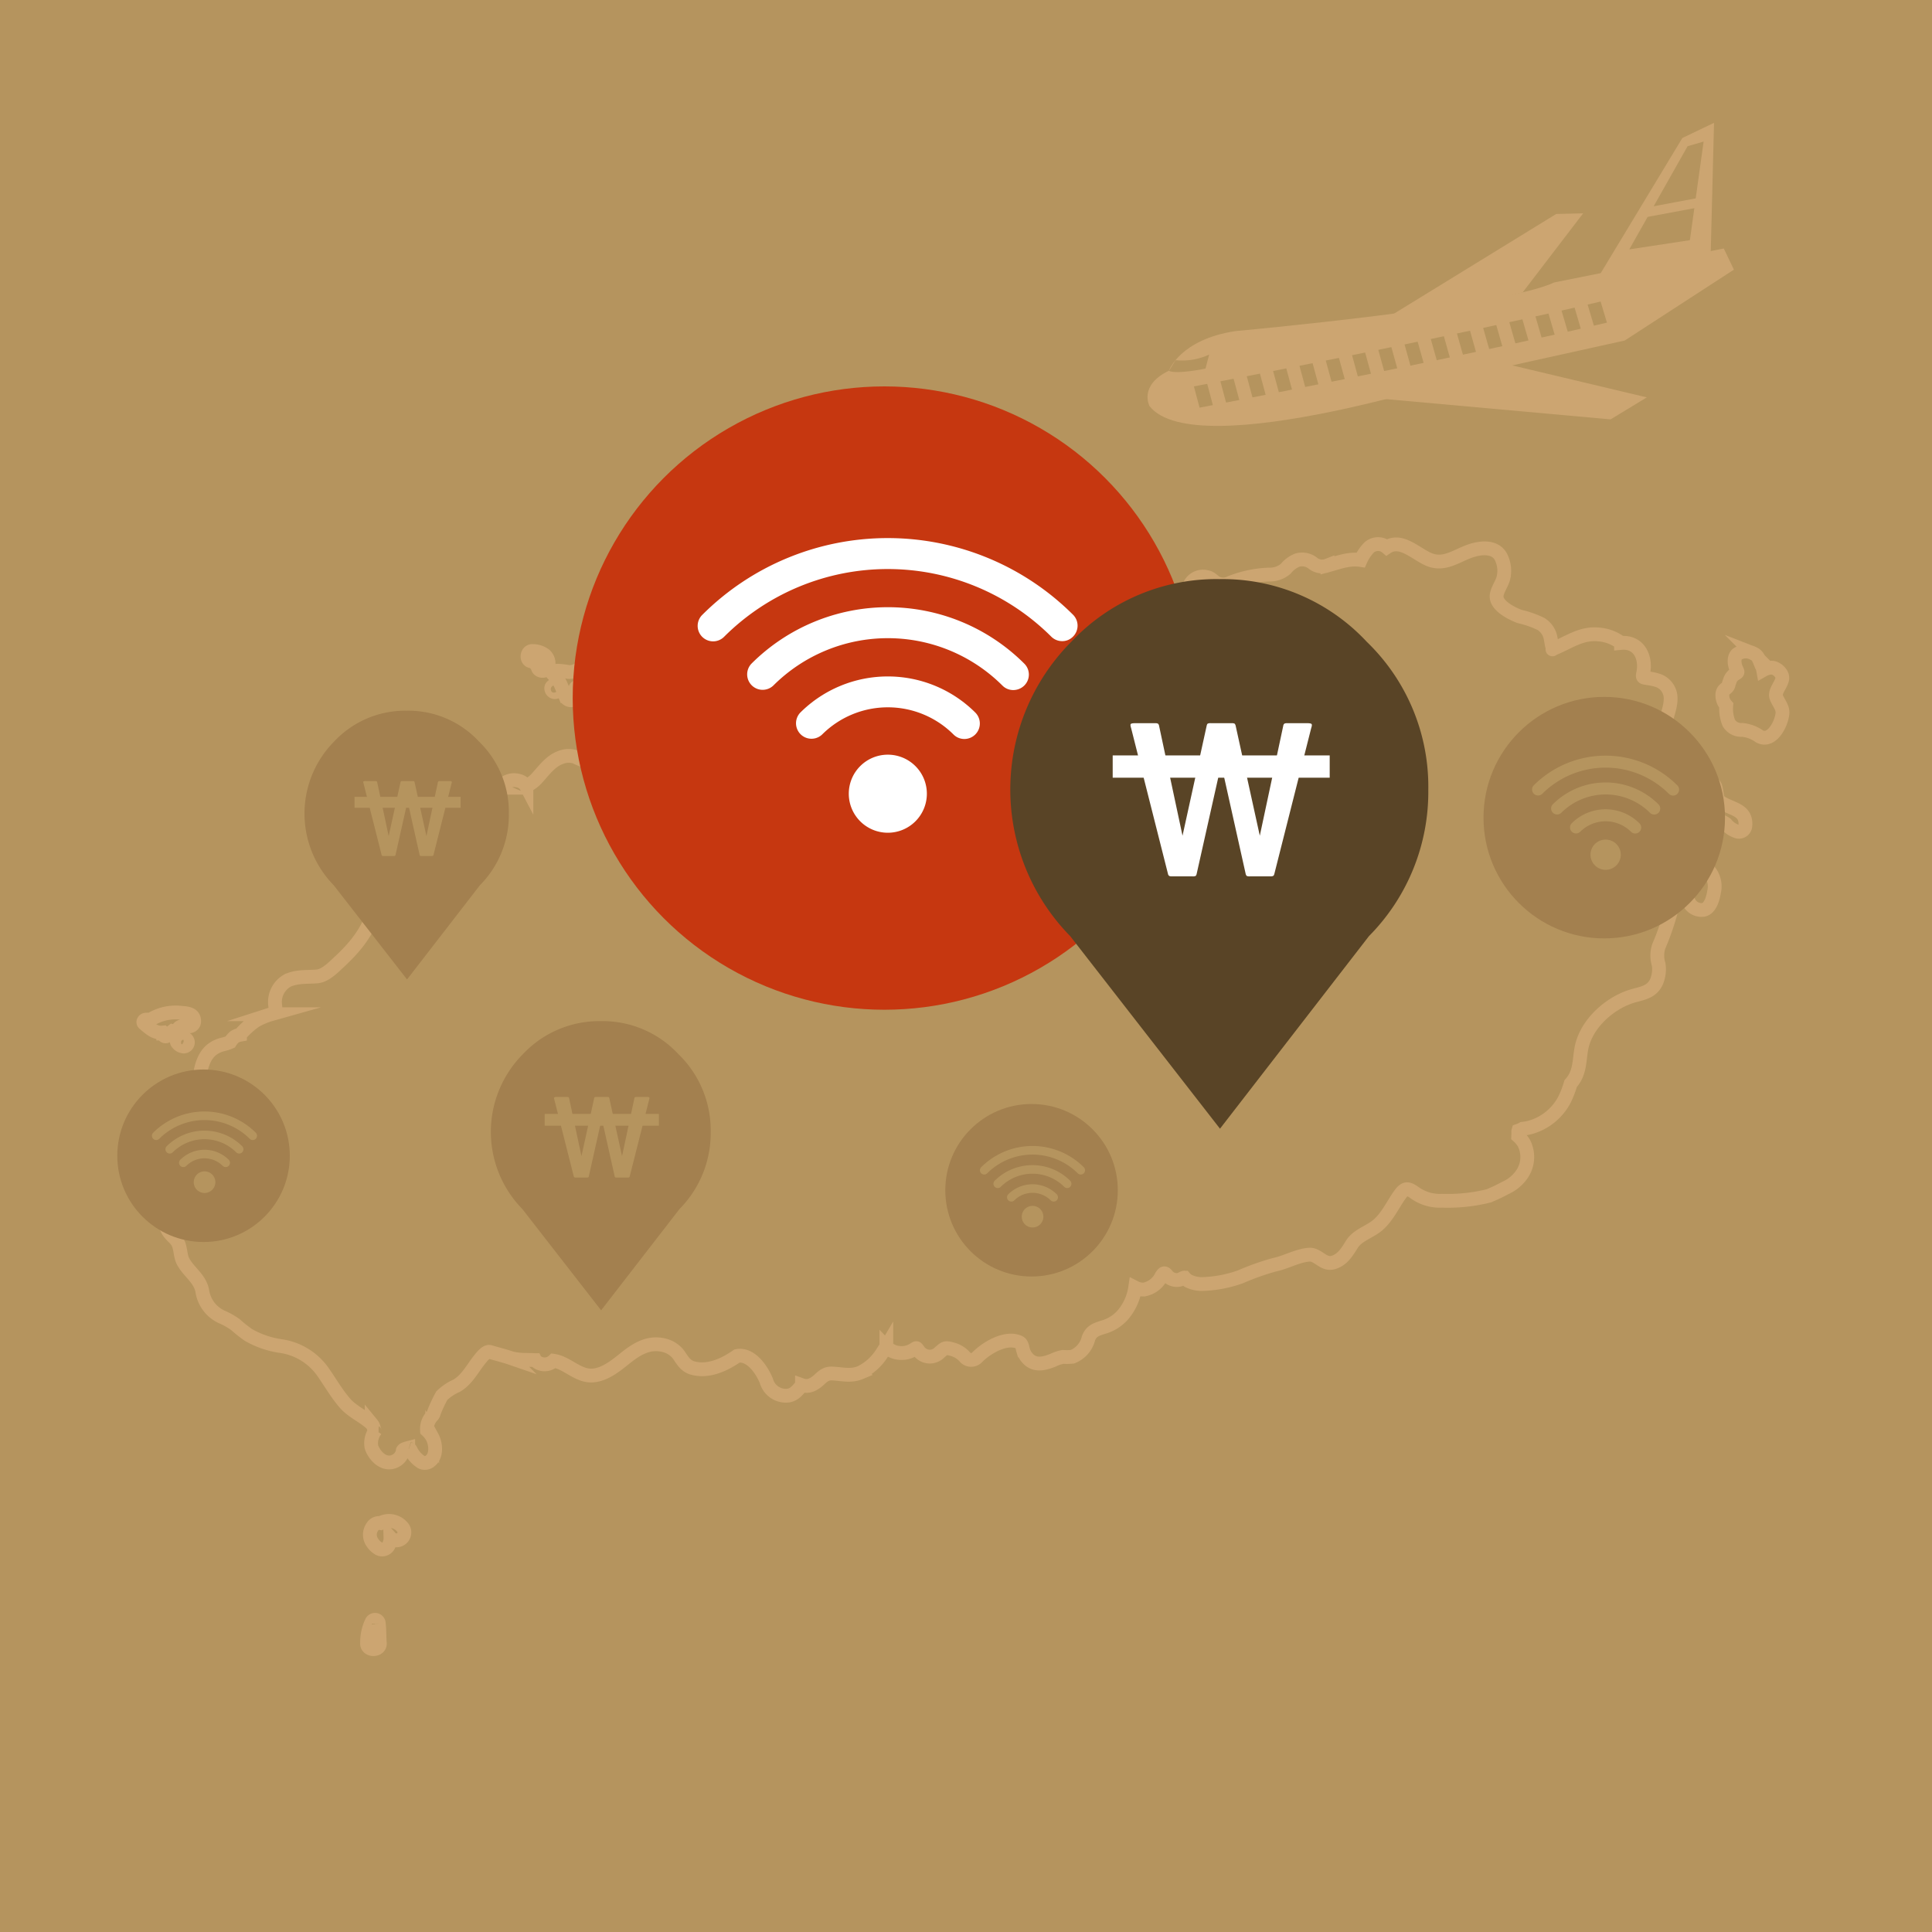<svg id="그룹_464" data-name="그룹 464" xmlns="http://www.w3.org/2000/svg" viewBox="0 0 280 280">
  <defs>
    <style>
      .cls-1 {
        fill: #b5945e;
      }

      .cls-2 {
        fill: none;
        stroke: #cca571;
        stroke-miterlimit: 10;
        stroke-width: 2px;
      }

      .cls-3 {
        fill: #c63710;
      }

      .cls-4 {
        fill: #594426;
      }

      .cls-4, .cls-6 {
        fill-rule: evenodd;
      }

      .cls-5 {
        fill: #fff;
      }

      .cls-6, .cls-7 {
        fill: #a3804f;
      }

      .cls-8 {
        fill: #cca571;
      }
    </style>
  </defs>
  <rect id="사각형_206" data-name="사각형 206" class="cls-1" width="280" height="280"/>
  <g id="그룹_442" data-name="그룹 442">
    <g id="그룹_432" data-name="그룹 432">
      <path id="패스_488" data-name="패스 488" class="cls-2" d="M257.44,101.05c-.31-.88.75-1.8.86-2.71.1-.76-.88-1.61-1.59-1.58a2.7,2.7,0,0,0-1.18.35,2.057,2.057,0,0,0-.2-.59c-.35-.72-.44-1.52-1.29-1.85a2.212,2.212,0,0,0-2.29.15c-.54.49-.38,1.51-.13,2.08s.34.5-.26.84a1.819,1.819,0,0,0-.68.99c-.24.57-.08.71-.63,1.11a1.014,1.014,0,0,0-.43.77,2.2,2.2,0,0,0,.56,1.63,5.452,5.452,0,0,0,.38,2.55,2.091,2.091,0,0,0,1.95.99,5.181,5.181,0,0,1,2.5.95c1.83.96,3.24-1.99,3.32-3.4C258.38,102.49,257.71,101.8,257.44,101.05Zm-4.5-5.24Z"/>
    </g>
    <g id="그룹_433" data-name="그룹 433">
      <path id="패스_489" data-name="패스 489" class="cls-2" d="M249.19,116.12c-.44-.34-.36-1.69-.65-2.23a1.292,1.292,0,0,0-1.91-.3,2.859,2.859,0,0,0-.99,2.42c-.01.13-.02.25-.02.37-.51.5-1.06.29-1.68-.05a5.827,5.827,0,0,1-1.35-.95,6.2,6.2,0,0,1,.77-.39,1.856,1.856,0,0,0,.8-2.43c-1.02-1.81-5.14-1.46-4.3-4.09.38-1.19,1.15-2.19,1.42-3.43.28-1.31.94-2.73.83-4.08a2.737,2.737,0,0,0-1.91-2.37,8.248,8.248,0,0,0-1.31-.28c-.68-.14-.9-.03-.76-.67.51-2.29-.56-4.71-3.2-4.46a6.078,6.078,0,0,0-3.14-1.22c-2.54-.29-4.3,1.07-6.49,1.98-.53.22-.18.29-.31-.13-.14-.45-.18-.94-.28-1.4a3.064,3.064,0,0,0-1.38-1.98,14.058,14.058,0,0,0-3.08-1.08c-1.08-.4-3.23-1.46-3.35-2.79-.08-.83.79-1.96.98-2.78a4.427,4.427,0,0,0-.36-3.08c-.84-1.57-2.9-1.35-4.31-.89-2.18.72-3.96,2.31-6.33,1.18-1.93-.93-3.95-2.98-5.9-1.67a1.945,1.945,0,0,0-2.55.02,6.156,6.156,0,0,0-1.23,1.82c-1.7-.26-3.19.36-4.81.79a2.13,2.13,0,0,1-2.17-.37,2.532,2.532,0,0,0-2.21-.4,4.151,4.151,0,0,0-1.68,1.26,3.552,3.552,0,0,1-2.44.83,16.8,16.8,0,0,0-5.56,1.17,2.22,2.22,0,0,1-1.73.17c-.62-.18-1.03-.88-1.69-.97a2.119,2.119,0,0,0-2.65,1.67c-.26,1.65-1.84,1.61-3.12,1.21-1.67-.52-1.38-1.85-2.29-3.01a2.389,2.389,0,0,0-2.7-.71,3.522,3.522,0,0,0-1.9,2.45c-.26.83-.21,1.99-.51,2.68a1.781,1.781,0,0,1-1.15,1.01,4.733,4.733,0,0,0-1.48-.76,4.532,4.532,0,0,0-3.26.19,5.744,5.744,0,0,1-2.35.93c-1.62.05-3.14-.16-4.57.78a6.7,6.7,0,0,0-2,2.33c-.05.08-.25.36-.34.53-.04,0-.08.01-.13.01a4.535,4.535,0,0,1-.75-.16,8.662,8.662,0,0,0-2.71-.46,6.993,6.993,0,0,0-2.8.94,14.989,14.989,0,0,0-2.25,1.63c-.84.05-1.68.18-2.44.29-2.53.37-5.01.87-7.57,1.01a14.654,14.654,0,0,1-4.13-.22,9.156,9.156,0,0,0-4.15-.39,6.127,6.127,0,0,0-2.46,1.35c-.33.28-.64.58-.99.83a6.444,6.444,0,0,1-1.84.62,3.355,3.355,0,0,0-2.02,2.38c-.31.99-.63,1.2-1.65,1.52-.9.28-1.83.42-2.74.68a13.611,13.611,0,0,0-1.63.67,4.1,4.1,0,0,1-2.35.2,3.623,3.623,0,0,0-2.9.98,32.308,32.308,0,0,1-2.97,1.72,3.531,3.531,0,0,0-1.4,1.85c-.46.05-.91.12-1.34.19-.86.14-1.47.62-2.32.2-.48-.24-.77-.78-1.19-1.1a3.149,3.149,0,0,0-3.95.31c-.82.66-1.71,2.5-2.93,2.33a7.427,7.427,0,0,1-1.56-.61,3.117,3.117,0,0,0-2.15.06c-1.51.53-2.49,1.97-3.53,3.09a4.394,4.394,0,0,1-.95.77c-.55.34-.61.16-.5.37a1.777,1.777,0,0,0-1.24-.87,2.31,2.31,0,0,0-1.65.21c-.45.21-1.03.96-1.56.82a4.874,4.874,0,0,0-3.75-.02c-2.3.98-.84,4.17-2.59,5.45a15.218,15.218,0,0,0-2.83,2.09c-.62.71-.89,1.46-1.58,1.6a3.285,3.285,0,0,0-3.39.35,2.813,2.813,0,0,0-.63.74l-.09.21a3.141,3.141,0,0,0-2.27.27c-1.35.78-1.39,2.08-.8,3.38a4.468,4.468,0,0,0,.96,1.31,14.512,14.512,0,0,0-.41,1.47c-.76,3.5-2.71,6.01-5.32,8.42-.84.78-1.99,1.98-3.2,2.08-1.5.12-2.82-.04-4.24.58a3.556,3.556,0,0,0-1.82,3.6c.08.85.25,1.03-.59,1.3a9.885,9.885,0,0,0-2.34,1,11.633,11.633,0,0,0-2.11,1.92l-.06.06a2.215,2.215,0,0,0-.81.32,3.2,3.2,0,0,0-.61.73,5.581,5.581,0,0,1-1,.33c-1.94.47-2.78,1.74-3.23,3.62a9.614,9.614,0,0,1-.62,2.17c-.54,1.07-1.65.74-2.41,1.43a3.124,3.124,0,0,0-.73,3.48,2,2,0,0,0-.57,2.54c.24.68.53,1.08.33,1.82s-.71,1.41-.97,2.14a3.824,3.824,0,0,0,.95,3.59,6.184,6.184,0,0,1,.84,1.12c-.06-.09-.09.07-.31.3-.27.29-.5.66-.75.97-.96,1.21-1.37,2.36-.55,3.81.34.61.94,1,1.32,1.56.57.84.4,2.08.91,2.98.85,1.52,2.44,2.46,2.75,4.24a4.919,4.919,0,0,0,2.87,3.76,10.129,10.129,0,0,1,1.95,1.11,19.209,19.209,0,0,0,1.88,1.49,13.252,13.252,0,0,0,4.8,1.62,9.046,9.046,0,0,1,5.98,3.72c1.04,1.49,1.92,3.03,3.1,4.43,1.14,1.36,2.72,1.94,3.97,3.11a1.576,1.576,0,0,1,.31.62c.13.33.06.61.21.35a3.076,3.076,0,0,0-.56,2.37c.47,1.4,2,2.89,3.57,1.97a1.945,1.945,0,0,0,.98-1.44.559.559,0,0,1,.22-.2,5.218,5.218,0,0,1,.56-.18c0,.01.02.01.1.04-.45-.13.36.29.04.03.27.22.17.17.29.37a4.171,4.171,0,0,0,1.45,1.6,1.151,1.151,0,0,0,1.31-.17c.99-.77.82-2.49.29-3.46a3.877,3.877,0,0,0-.76-.96,2.74,2.74,0,0,1,.74-2.08.947.947,0,0,0,.27-.51,19.447,19.447,0,0,1,1.14-2.44,7.179,7.179,0,0,1,2.15-1.44c1.56-.93,2.27-2.49,3.37-3.84.3-.37.93-1.22,1.48-1.05.99.3,1.98.53,2.97.87a8.163,8.163,0,0,0,2.21.27c.42.02.84.01,1.26.04h.09c.01.02.02.03.03.05a1.873,1.873,0,0,0,2.64.04c1.64.24,2.91,1.59,4.56,2.03,2.2.58,4.31-1.19,5.88-2.45,1.66-1.32,3.39-2.37,5.58-1.82a3.775,3.775,0,0,1,2.06,1.31c.58.82,1,1.68,2.07,1.98,2.18.61,4.49-.38,6.44-1.74,1.88-.36,3.48,1.75,4.25,3.61a2.936,2.936,0,0,0,3.18,2.13c.98-.17,1.42-.9,1.98-1.51a1.9,1.9,0,0,0,1.53-.11c1.15-.54,1.48-1.66,2.87-1.58,1.43.07,2.7.44,4.08-.14a7.682,7.682,0,0,0,3.15-2.86c.17-.25.32-.52.51-.76a1.228,1.228,0,0,0,.08-.12c0,.01.01.01.01.02a2.865,2.865,0,0,0,1.74.86,3.236,3.236,0,0,0,2-.35c.71-.37.52-.51.92.03a1.969,1.969,0,0,0,3.05.27c.71-.61.79-.77,1.76-.49a3.656,3.656,0,0,1,1.97,1.22,1.2,1.2,0,0,0,1.69,0c1.29-1.34,4.14-3.09,6.09-2.22.46.2.48.77.61,1.2a2.915,2.915,0,0,0,.84,1.33c1.03.93,2.35.53,3.49.08a5.6,5.6,0,0,1,1.43-.48,7.852,7.852,0,0,0,1.37-.02,3.829,3.829,0,0,0,2.33-2.67c.42-1.11,1.16-1.3,2.27-1.65a5.91,5.91,0,0,0,3.2-2.38,7.818,7.818,0,0,0,1.3-3.32,2.528,2.528,0,0,0,1.27.28,3.5,3.5,0,0,0,2.53-1.94c.27-.4.43-.62.8-.14a1.787,1.787,0,0,0,1.88.64c.07-.02.61-.35.67-.28a2.308,2.308,0,0,0,.53.46,4.4,4.4,0,0,0,2.14.46,18.1,18.1,0,0,0,5.45-1.05,37.057,37.057,0,0,1,4.9-1.74c1.7-.35,3.25-1.3,5-1.46,1.34-.12,2.09,1.57,3.57,1.12,1.31-.4,1.98-1.53,2.67-2.64.83-1.32,2.57-1.77,3.74-2.76,1.34-1.14,2.14-2.87,3.13-4.3.8-1.15,1.22-1.13,2.28-.36a6.243,6.243,0,0,0,3.91,1.12,24.446,24.446,0,0,0,6.77-.71,24.617,24.617,0,0,0,2.44-1.16,5.675,5.675,0,0,0,2.12-1.64,4.424,4.424,0,0,0,.55-4.82,4.312,4.312,0,0,0-.84-1.02c.01-.2.01-.4.01-.61a.5.5,0,0,1,.02-.19,3.81,3.81,0,0,0,.62-.28,7.024,7.024,0,0,0,1.29-.26,8.047,8.047,0,0,0,4.79-4.01,14.541,14.541,0,0,0,.87-2.27,4.848,4.848,0,0,0,.68-.98c.69-1.34.61-2.84.91-4.28.73-3.5,4.16-6.52,7.49-7.47,1.39-.39,2.74-.58,3.38-2.08a4.6,4.6,0,0,0,.29-2.49,4.275,4.275,0,0,1,.02-2.6,37.839,37.839,0,0,0,1.97-5.84c.18-.93.15-1.88.27-2.82.03-.04.06-.07.09-.11.28-.34.91-1.11,1.43-.87.65.31.32,2.05.42,2.65a2.048,2.048,0,0,0,2.24,1.71c1.06-.15,1.46-1.76,1.59-2.59a3.505,3.505,0,0,0-.75-3.1,19.1,19.1,0,0,0-1.82-1.4c-.71-.63-.64-1.81-.59-2.67a8.23,8.23,0,0,1,.47-2.25,3.432,3.432,0,0,1,1.28-.96,3.588,3.588,0,0,1,3.15.51,3.268,3.268,0,0,0,1.65,1.11.925.925,0,0,0,1.15-.87C253.15,117.18,250.68,117.29,249.19,116.12ZM76.3,114a1.423,1.423,0,0,1,.11.24C76.37,114.15,76.34,114.07,76.3,114Zm.11.24c.03.08.06.17.1.28C76.48,114.42,76.44,114.33,76.41,114.24Zm164.87-.7c0-.01-.01-.02-.01-.03s.02.01.03.01A.021.021,0,0,0,241.28,113.54Z"/>
    </g>
    <g id="그룹_434" data-name="그룹 434">
      <path id="패스_490" data-name="패스 490" class="cls-2" d="M76.99,95.84a3.2,3.2,0,0,1,.33.07c.2.21.4.42.6.64-.03.84,1.24.91,1.49.15a1.651,1.651,0,0,0-.44-1.77,2.955,2.955,0,0,0-1.77-.58C76.34,94.29,76.15,95.69,76.99,95.84Z"/>
    </g>
    <g id="그룹_435" data-name="그룹 435">
      <path id="패스_491" data-name="패스 491" class="cls-2" d="M80.48,98.07c0,.01,0,.01.01.02a1.8,1.8,0,0,0,.37.44,3.018,3.018,0,0,1,.32.52c.29.6.5,1.22.75,1.84a.855.855,0,1,0,1.57-.66c-.17-.4-.22-.59.25-.73a8.943,8.943,0,0,0,1.2-.41,1.359,1.359,0,0,0,.45-2.17.815.815,0,0,0-1.25-.16,2.406,2.406,0,0,1-1.77.63,8.979,8.979,0,0,0-1.45-.18,2,2,0,0,0-.74.1.212.212,0,0,0-.09.35Z"/>
    </g>
    <g id="그룹_436" data-name="그룹 436">
      <path id="패스_492" data-name="패스 492" class="cls-2" d="M80.3,100.3a.418.418,0,0,0,.51-.51.545.545,0,0,0-.46-.4.371.371,0,0,0-.45.45A.545.545,0,0,0,80.3,100.3Z"/>
    </g>
    <g id="그룹_437" data-name="그룹 437">
      <path id="패스_493" data-name="패스 493" class="cls-2" d="M50.58,121.52a2.408,2.408,0,0,0,.41.27,1.178,1.178,0,0,0,.76.29,1.236,1.236,0,0,0,.83-.34,1.6,1.6,0,0,0,.45-1.59,1.506,1.506,0,0,0-.59-.77,1.459,1.459,0,0,0-.71-.2,1.808,1.808,0,0,0-.73.08,1.235,1.235,0,0,0-.42,2.26Z"/>
    </g>
    <g id="그룹_438" data-name="그룹 438">
      <path id="패스_494" data-name="패스 494" class="cls-2" d="M24.29,150.04c.01-.03.01-.06.02-.08h.01l.67-.52a.741.741,0,0,0,.82-.32c.33-.57,1.07-.39,1.61-.38a.723.723,0,0,0,.72-.72c0-1.19-1.15-1.17-2.11-1.26a6.87,6.87,0,0,0-4.26,1.04,2.41,2.41,0,0,0-.66-.02c-.25.03-.47.35-.23.56.94.81,1.65,1.43,2.77,1.3l.02.02c0,.04-.01.08-.01.13h.01A.339.339,0,0,0,24.29,150.04Z"/>
    </g>
    <g id="그룹_439" data-name="그룹 439">
      <path id="패스_495" data-name="패스 495" class="cls-2" d="M26.04,150.46a.424.424,0,0,0-.37.21.439.439,0,0,0,.07.52,1.242,1.242,0,0,0,.88.48.6.6,0,0,0,.16-1.18A3.638,3.638,0,0,0,26.04,150.46Z"/>
    </g>
    <g id="그룹_440" data-name="그룹 440">
      <path id="패스_496" data-name="패스 496" class="cls-2" d="M55.15,220.74a1.147,1.147,0,0,0-1.16.51,1.965,1.965,0,0,0,.02,2.36,2.527,2.527,0,0,0,.71.71,1.046,1.046,0,0,0,1.58-.29,2.225,2.225,0,0,0,.29-1.17,1.157,1.157,0,1,0,1.69-1.58A2.533,2.533,0,0,0,55.15,220.74Z"/>
    </g>
    <g id="그룹_441" data-name="그룹 441">
      <path id="패스_497" data-name="패스 497" class="cls-2" d="M53.88,235.02a6.914,6.914,0,0,0-.68,3.09c-.11,1.19,1.95,1.2,1.85,0-.08-.93-.05-1.94-.15-2.81A.55.55,0,0,0,53.88,235.02Z"/>
    </g>
  </g>
  <g id="그룹_443" data-name="그룹 443">
    <circle id="타원_29" data-name="타원 29" class="cls-3" cx="45.17" cy="45.17" r="45.17" transform="translate(83 56)"/>
  </g>
  <g id="그룹_447" data-name="그룹 447">
    <g id="그룹_444" data-name="그룹 444">
      <path id="패스_498" data-name="패스 498" class="cls-4" d="M207,114.48a29.674,29.674,0,0,1-8.6,21.19l-21.59,27.91L155.1,135.67a30.349,30.349,0,0,1,.16-42.66,28.852,28.852,0,0,1,21.47-9.08,28.544,28.544,0,0,1,21.35,9.08A29.16,29.16,0,0,1,207,114.48Z"/>
    </g>
    <g id="그룹_446" data-name="그룹 446">
      <g id="그룹_445" data-name="그룹 445">
        <path id="패스_499" data-name="패스 499" class="cls-5" d="M176.99,110.76l-3.56,15.88c-.04.17-.09.27-.16.31a.984.984,0,0,1-.44.06h-3a.856.856,0,0,1-.37-.06.462.462,0,0,1-.19-.31l-5.34-21.12c-.1-.31-.12-.51-.05-.59s.29-.12.64-.12h2.87a.967.967,0,0,1,.42.06.494.494,0,0,1,.17.31l3.4,15.94,3.5-15.94c.04-.17.09-.27.16-.31a.984.984,0,0,1,.44-.06h3a1.015,1.015,0,0,1,.44.06.617.617,0,0,1,.16.31l3.5,15.94,3.4-15.94a.466.466,0,0,1,.17-.31.967.967,0,0,1,.42-.06h2.87c.35,0,.57.04.64.12s.06.28-.05.59l-5.34,21.12c-.04.17-.1.27-.19.31a.887.887,0,0,1-.37.06h-3a1.015,1.015,0,0,1-.44-.06.617.617,0,0,1-.16-.31Z"/>
      </g>
      <rect id="사각형_207" data-name="사각형 207" class="cls-5" width="31.45" height="3.23" transform="translate(161.26 109.48)"/>
    </g>
  </g>
  <g id="그룹_448" data-name="그룹 448">
    <path id="패스_500" data-name="패스 500" class="cls-6" d="M73.75,117.94a14.5,14.5,0,0,1-4.2,10.36L58.99,141.95,48.37,128.3a14.849,14.849,0,0,1,.08-20.86A14.1,14.1,0,0,1,58.95,103a13.939,13.939,0,0,1,10.44,4.44A14.247,14.247,0,0,1,73.75,117.94Z"/>
  </g>
  <g id="그룹_450" data-name="그룹 450">
    <g id="그룹_449" data-name="그룹 449">
      <path id="패스_501" data-name="패스 501" class="cls-1" d="M59.07,116.12l-1.74,7.76a.256.256,0,0,1-.08.15.454.454,0,0,1-.21.03H55.57a.418.418,0,0,1-.18-.03.215.215,0,0,1-.09-.15l-2.61-10.33c-.05-.15-.06-.25-.02-.29a.491.491,0,0,1,.31-.06h1.4a.515.515,0,0,1,.21.03c.04.02.06.07.08.15l1.66,7.79,1.71-7.79a.256.256,0,0,1,.08-.15.454.454,0,0,1,.21-.03H59.8a.454.454,0,0,1,.21.03.256.256,0,0,1,.08.15l1.71,7.79,1.66-7.79a.256.256,0,0,1,.08-.15.483.483,0,0,1,.21-.03h1.4c.17,0,.28.02.31.06s.03.14-.02.29l-2.61,10.33a.215.215,0,0,1-.09.15.418.418,0,0,1-.18.03H61.1a.454.454,0,0,1-.21-.03.256.256,0,0,1-.08-.15Z"/>
    </g>
    <rect id="사각형_208" data-name="사각형 208" class="cls-1" width="15.38" height="1.58" transform="translate(51.38 115.49)"/>
  </g>
  <g id="그룹_451" data-name="그룹 451">
    <path id="패스_502" data-name="패스 502" class="cls-6" d="M103,164.07a15.632,15.632,0,0,1-4.52,11.15L87.12,189.9,75.7,175.22a15.984,15.984,0,0,1,.09-22.45,15.188,15.188,0,0,1,11.3-4.78,14.984,14.984,0,0,1,11.23,4.78A15.386,15.386,0,0,1,103,164.07Z"/>
  </g>
  <g id="그룹_453" data-name="그룹 453">
    <g id="그룹_452" data-name="그룹 452">
      <path id="패스_503" data-name="패스 503" class="cls-1" d="M87.21,162.12l-1.87,8.35a.258.258,0,0,1-.08.16.532.532,0,0,1-.23.03H83.45a.525.525,0,0,1-.2-.03.247.247,0,0,1-.1-.16l-2.81-11.11c-.05-.16-.06-.27-.02-.31a.542.542,0,0,1,.34-.07h1.51a.539.539,0,0,1,.22.03.242.242,0,0,1,.09.16l1.79,8.39,1.84-8.39a.258.258,0,0,1,.08-.16.532.532,0,0,1,.23-.03H88a.532.532,0,0,1,.23.03.293.293,0,0,1,.08.16l1.84,8.39,1.79-8.39c.02-.09.05-.14.09-.16a.539.539,0,0,1,.22-.03h1.51c.19,0,.3.02.34.07s.03.15-.02.31l-2.81,11.11c-.02.09-.05.14-.1.16a.492.492,0,0,1-.2.03H89.39a.532.532,0,0,1-.23-.03.293.293,0,0,1-.08-.16Z"/>
    </g>
    <rect id="사각형_209" data-name="사각형 209" class="cls-1" width="16.55" height="1.7" transform="translate(78.94 161.44)"/>
  </g>
  <g id="그룹_458" data-name="그룹 458">
    <g id="그룹_454" data-name="그룹 454">
      <path id="패스_504" data-name="패스 504" class="cls-5" d="M153.94,92.92a2.25,2.25,0,0,1-1.59-.66,33.558,33.558,0,0,0-47.38,0,2.242,2.242,0,1,1-3.17-3.17,38.018,38.018,0,0,1,53.71,0,2.233,2.233,0,0,1,0,3.17A2.171,2.171,0,0,1,153.94,92.92Z"/>
    </g>
    <g id="그룹_455" data-name="그룹 455">
      <path id="패스_505" data-name="패스 505" class="cls-5" d="M146.85,100.01a2.21,2.21,0,0,1-1.58-.66,23.5,23.5,0,0,0-33.19,0,2.242,2.242,0,0,1-3.17-3.17,27.981,27.981,0,0,1,39.54,0,2.233,2.233,0,0,1,0,3.17A2.29,2.29,0,0,1,146.85,100.01Z"/>
    </g>
    <g id="그룹_456" data-name="그룹 456">
      <path id="패스_506" data-name="패스 506" class="cls-5" d="M139.76,107.1a2.21,2.21,0,0,1-1.58-.66,13.471,13.471,0,0,0-19.02,0,2.242,2.242,0,0,1-3.17-3.17,17.974,17.974,0,0,1,25.36,0,2.245,2.245,0,0,1-1.59,3.83Z"/>
    </g>
    <g id="그룹_457" data-name="그룹 457">
      <path id="패스_507" data-name="패스 507" class="cls-5" d="M132.67,119.03a5.657,5.657,0,1,1,0-8A5.655,5.655,0,0,1,132.67,119.03Z"/>
    </g>
  </g>
  <circle id="타원_30" data-name="타원 30" class="cls-7" cx="17.5" cy="17.5" r="17.5" transform="translate(215 101)"/>
  <g id="그룹_459" data-name="그룹 459">
    <path id="패스_508" data-name="패스 508" class="cls-1" d="M242.49,115.3a.877.877,0,0,1-.62-.25,12.988,12.988,0,0,0-18.36,0,.87.87,0,0,1-1.23-1.23,14.727,14.727,0,0,1,20.81,0,.869.869,0,0,1,0,1.23A.816.816,0,0,1,242.49,115.3Z"/>
    <path id="패스_509" data-name="패스 509" class="cls-1" d="M239.74,118.05a.855.855,0,0,1-.61-.25,9.1,9.1,0,0,0-12.86,0,.87.87,0,0,1-1.23-1.23,10.84,10.84,0,0,1,15.32,0,.869.869,0,0,1,0,1.23A.9.9,0,0,1,239.74,118.05Z"/>
    <path id="패스_510" data-name="패스 510" class="cls-1" d="M236.99,120.8a.855.855,0,0,1-.61-.25,5.221,5.221,0,0,0-7.37,0,.87.87,0,0,1-1.23-1.23,6.947,6.947,0,0,1,9.82,0,.869.869,0,0,1,0,1.23A.88.88,0,0,1,236.99,120.8Z"/>
    <path id="패스_511" data-name="패스 511" class="cls-1" d="M234.25,125.42a2.192,2.192,0,1,1,0-3.1A2.185,2.185,0,0,1,234.25,125.42Z"/>
  </g>
  <circle id="타원_31" data-name="타원 31" class="cls-7" cx="12.5" cy="12.5" r="12.5" transform="translate(17 155)"/>
  <g id="그룹_460" data-name="그룹 460">
    <path id="패스_512" data-name="패스 512" class="cls-1" d="M36.63,165.22a.62.62,0,0,1-.44-.18,9.283,9.283,0,0,0-13.11,0,.622.622,0,0,1-.88-.88,10.526,10.526,0,0,1,14.87,0,.628.628,0,0,1,0,.88A.62.62,0,0,1,36.63,165.22Z"/>
    <path id="패스_513" data-name="패스 513" class="cls-1" d="M34.67,167.18a.62.62,0,0,1-.44-.18,6.512,6.512,0,0,0-9.19,0,.622.622,0,0,1-.88-.88,7.75,7.75,0,0,1,10.94,0,.628.628,0,0,1,0,.88A.582.582,0,0,1,34.67,167.18Z"/>
    <path id="패스_514" data-name="패스 514" class="cls-1" d="M32.71,169.14a.62.62,0,0,1-.44-.18,3.724,3.724,0,0,0-5.26,0,.622.622,0,0,1-.88-.88,4.979,4.979,0,0,1,7.02,0,.628.628,0,0,1,0,.88A.62.62,0,0,1,32.71,169.14Z"/>
    <path id="패스_515" data-name="패스 515" class="cls-1" d="M30.75,172.44a1.566,1.566,0,1,1,0-2.22A1.563,1.563,0,0,1,30.75,172.44Z"/>
  </g>
  <circle id="타원_32" data-name="타원 32" class="cls-7" cx="12.5" cy="12.5" r="12.5" transform="translate(137 160)"/>
  <g id="그룹_461" data-name="그룹 461">
    <path id="패스_516" data-name="패스 516" class="cls-1" d="M156.63,170.22a.62.62,0,0,1-.44-.18,9.283,9.283,0,0,0-13.11,0,.622.622,0,0,1-.88-.88,10.526,10.526,0,0,1,14.87,0,.628.628,0,0,1,0,.88A.62.62,0,0,1,156.63,170.22Z"/>
    <path id="패스_517" data-name="패스 517" class="cls-1" d="M154.67,172.18a.62.62,0,0,1-.44-.18,6.512,6.512,0,0,0-9.19,0,.622.622,0,0,1-.88-.88,7.75,7.75,0,0,1,10.94,0,.628.628,0,0,1,0,.88A.582.582,0,0,1,154.67,172.18Z"/>
    <path id="패스_518" data-name="패스 518" class="cls-1" d="M152.71,174.14a.62.62,0,0,1-.44-.18,3.724,3.724,0,0,0-5.26,0,.622.622,0,0,1-.88-.88,4.979,4.979,0,0,1,7.02,0,.628.628,0,0,1,0,.88A.621.621,0,0,1,152.71,174.14Z"/>
    <path id="패스_519" data-name="패스 519" class="cls-1" d="M150.75,177.44a1.566,1.566,0,1,1,0-2.22A1.563,1.563,0,0,1,150.75,177.44Z"/>
  </g>
  <path id="패스_520" data-name="패스 520" class="cls-8" d="M166.6,58.86s-1.63-3,2.81-5.13c0,0,1.59-4.54,9.67-5.75,0,0,38.8-3.51,46.14-7.04l24.6-4.93,1.47,3.07L235.47,49.35l-21.45,4.74C214.02,54.1,173.33,67.41,166.6,58.86Z"/>
  <path id="패스_521" data-name="패스 521" class="cls-8" d="M195.63,57.37l37.79,3.41,5.25-3.19-25.08-5.96C213.59,51.64,195.32,52.41,195.63,57.37Z"/>
  <path id="패스_522" data-name="패스 522" class="cls-8" d="M197.47,48.26l28.07-17.25,3.9-.09-8.76,11.45Z"/>
  <path id="패스_523" data-name="패스 523" class="cls-8" d="M231.38,40.59,243.82,20l4.59-2.2-.52,20.47Z"/>
  <g id="그룹_462" data-name="그룹 462">
    <path id="패스_524" data-name="패스 524" class="cls-1" d="M231,47.2h0l-.91-3.06c.64-.15,1.27-.3,1.88-.44h0l.92,3.06c-.62.14-1.25.29-1.89.44Zm-3.79.87-.9-3.06c.63-.14,1.26-.29,1.89-.43h0l.9,3.06c-.62.14-1.25.29-1.89.43Zm-3.79.85h0l-.89-3.06c.63-.14,1.27-.28,1.89-.42h0l.89,3.06c-.62.14-1.26.28-1.89.42Zm-3.8.84-.88-3.07c.63-.14,1.27-.28,1.9-.41h0l.88,3.06c-.63.15-1.26.28-1.9.42Zm-3.8.82-.87-3.06c.63-.14,1.26-.27,1.9-.41h0l.88,3.06c-.64.14-1.27.28-1.91.41Zm-3.8.82h0l-.87-3.07c.63-.13,1.27-.27,1.9-.4h0l.86,3.07c-.62.13-1.26.26-1.89.4Zm-3.8.8-.86-3.07c.63-.13,1.26-.26,1.9-.4h0l.86,3.07c-.64.13-1.27.26-1.9.4Zm-3.81.79-.85-3.07c.63-.13,1.26-.26,1.9-.4h0l.86,3.07c-.64.14-1.28.27-1.91.4Zm-3.81.78-.85-3.07c.63-.13,1.26-.26,1.9-.39h0l.85,3.07-1.9.39Zm-3.81.78-.84-3.07c.63-.13,1.26-.26,1.9-.39h0l.84,3.07c-.64.14-1.27.27-1.9.39Zm-3.81.77-.84-3.07c.63-.13,1.26-.25,1.91-.38h0l.84,3.07c-.65.13-1.29.26-1.91.38Zm-3.82.76-.83-3.07c.62-.13,1.26-.25,1.9-.38h0l.84,3.07c-.65.13-1.29.26-1.91.38Zm-3.82.76h0l-.83-3.07c.62-.12,1.25-.25,1.91-.38h0l.83,3.07c-.65.13-1.29.26-1.91.38Zm-3.82.75h0l-.83-3.07c.61-.12,1.25-.24,1.91-.37h0l.83,3.07c-.66.13-1.3.25-1.91.37Zm-3.83.75-.82-3.08c.58-.11,1.22-.24,1.91-.37h0l.83,3.08c-.7.13-1.33.26-1.92.37Zm-3.84.74L173.03,56l1.93-.37h0l.82,3.08-1.93.37Z"/>
  </g>
  <path id="패스_525" data-name="패스 525" class="cls-1" d="M170.37,52.2a9.3,9.3,0,0,0,4.87-.81l-.53,2.03s-4.11.86-5.3.33Z"/>
  <path id="패스_526" data-name="패스 526" class="cls-1" d="M244.58,21.19l-8.45,14.95,8.78-1.33,1.99-14.29Z"/>
  <g id="그룹_463" data-name="그룹 463">
    <path id="패스_527" data-name="패스 527" class="cls-8" d="M238.75,31.44l-.25-1.33,8.05-1.51.26,1.34Z"/>
  </g>
</svg>
